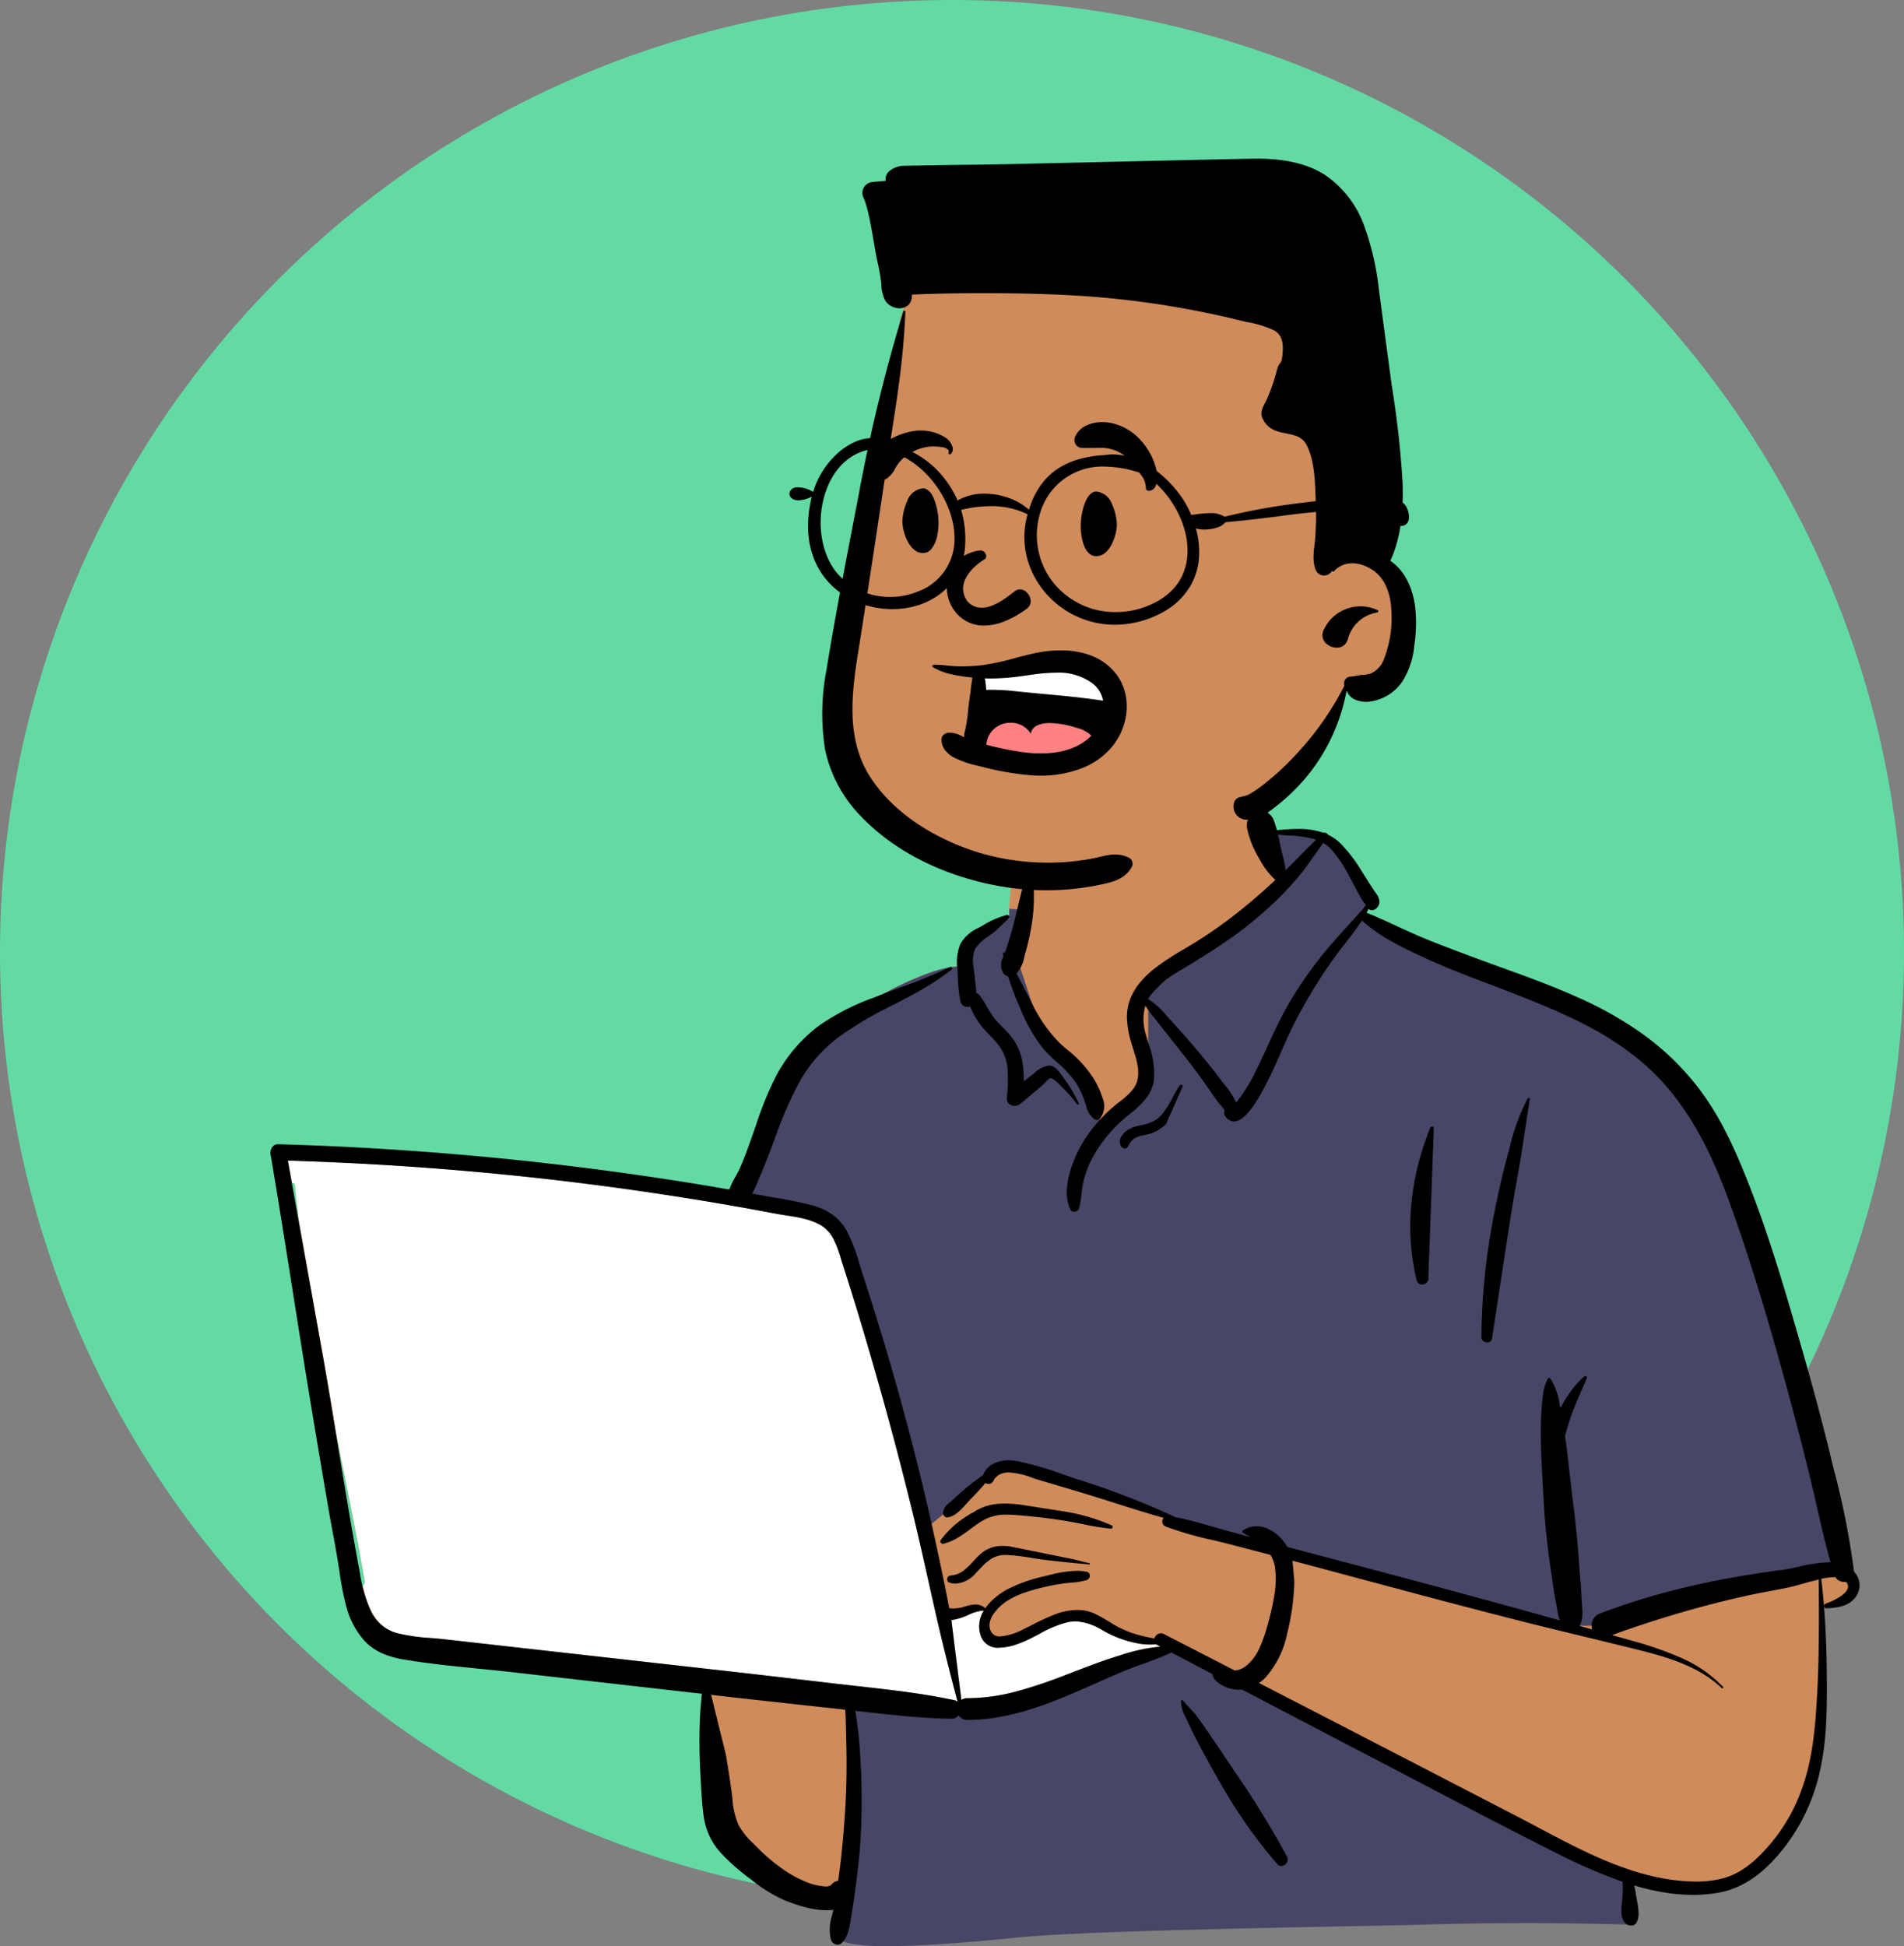 <svg id="timline-3" xmlns="http://www.w3.org/2000/svg" width="300" height="306.624" viewBox="0 0 300 306.624">
  <rect x="0" y="0" width="300" height="306.624" fill="#808080" stroke="none"/>
  <circle id="Ellipse_137" data-name="Ellipse 137" cx="150" cy="150" r="150" fill="#63DAA4"/>
  <path id="_Skin" data-name="✋ Skin" d="M4.894,58.368,15.6,59.419c17.1,1.306,34.187,4.034,51.153,5.671a1.1,1.1,0,0,1,1.751-.1c1.693-.148,3.59-1.442,5.124-.1.05-.007.1-.015.15-.02a107.574,107.574,0,0,0,6.45-16.428c1.169-3.441,2.742-6.772,5.649-9.083,4.961-3.444,16.328-10.427,22.153-10.133a4.324,4.324,0,0,1,1.381-2.812c-1.76-3,5.276-4.957,5.772-4.609-.318-10.022,4.4-18.725,14.791-20.721,9.313-1.94,22.558-2.266,27.567,7.466.551-.062,6.178-.091,6.723-.03.847-1.072,10.144,9.088,6.333,12.625,34.068,15.07,53.439,13.272,62.869,55.639,1.275,3.98,1.368,8.335,2.714,12.226,4.789,11.183,8.673,23.09,9.64,35.258,2.335.6,2.6,4.715-.1,5.31a6.325,6.325,0,0,0-2.65,1.129c.589,9.971-1.823,32.75-3.342,32.68-3.1,9.861-16.919,12.644-26.7,9.178,1.687,3.173,0,5.168,0,6.864-35.207,1.332-73.7.565-108.9,2.392-4.5-.064-9.238,1.106-13.679.433-2.708-.649-2.713-4.907.034-5.434l-12-2.607c.268-.1-4.948-3.571-8.89-10.054-3.669-7.252-1.172-16.007-2.835-23.9-12.986-1.062-26.187-1.516-39.031-3.715-1.751,5.24-9.332-1.027-11.742-3.547l.009-.012a2.927,2.927,0,0,1-2.133-2.706,3.553,3.553,0,0,1-.205-3.945C10.06,105.6,4.58,84.425,2.6,63.488a4.432,4.432,0,0,1-1.919-.935l.045-.045a2.38,2.38,0,0,1,.448-3.776C2.448,58.007,3.511,58.232,4.894,58.368Z" transform="translate(43.837 122.999)" fill="#d08b5b"/>
  <path id="_Top" data-name="👕 Top" d="M149.76,0c-4.728,0-11.667.463-20.625,1.375-3.942.4-12.053.78-24.108,1.125-10.21.292-21.257.506-29.323.663h-.024c-4.208.082-7.532.146-9.5.2l-.541.015c-5.584.161-11.212.243-16.727.243s-11.075-.082-16.522-.243v6.75l31.25,15.5,28,15.75,13.5,6.25,2.75-1.75,22.5-7.25,13.75-1.75,11.25,1.75V19.375l2.25-18c-.249-.456-1.037-.8-2.344-1.031A34.278,34.278,0,0,0,149.76,0ZM42.65,50.479H36.842L3.046,58.64,0,59.645a84.147,84.147,0,0,0,1.259,8.993c.555,2.862,1.277,5.84,2.145,8.853A146.232,146.232,0,0,0,9.616,94.607a39.414,39.414,0,0,1,1.419,6.288,43.019,43.019,0,0,0,1.295,5.938,88.792,88.792,0,0,0,6.984,20.8c.681,1.346,1.406,2.645,2.155,3.86.735,1.192,1.518,2.342,2.326,3.419a40.517,40.517,0,0,0,5.18,5.7,51.315,51.315,0,0,0,12.576,8.2c4.7,2.274,9.811,4.21,15.726,6.452h0c5.354,2.03,11.423,4.331,17.92,7.2a2.915,2.915,0,0,0-.91,2.11,6.791,6.791,0,0,0,.551,2.681,19.7,19.7,0,0,0,3.419,5.368A16.345,16.345,0,0,0,80.1,174.47a2.6,2.6,0,0,0,1.245.707.224.224,0,0,0,.186-.079l.053,0,.115.006.148.005c.39.011,1.1.018,1.995.018,1.818,0,4.077-.026,4.411-.064a14.565,14.565,0,0,0,.938,1.573l2.067-1.543-4.512-7.412,21.978-17.778v-14.2l6.958-6.581,3.977,6.581,5.6,7.453,3.983,12.081-1.356,7.959,2.727.257c.013-.542.011-1.1-.007-1.646a.431.431,0,0,0,.224.04,10.375,10.375,0,0,0,4.428-1.637,3.8,3.8,0,0,0,1.15-1.166,1.734,1.734,0,0,0-.03-1.847,4.315,4.315,0,0,0,1.381-2.812c.119.006.242.009.365.009a16.376,16.376,0,0,0,5.22-1.11,49.906,49.906,0,0,0,6.073-2.7c1.866-.962,3.843-2.082,5.874-3.328,2.051-1.258,3.645-2.33,4.622-3.008a14.345,14.345,0,0,0,3.476-4.118,26.975,26.975,0,0,0,2.173-4.965l.275-.839.284-.862.286-.861a94.917,94.917,0,0,1,5.6-13.865c.037,0,.076-.009.11-.014h.007l.034,0a2.391,2.391,0,0,0,1.646.606,7.341,7.341,0,0,0,1.913-.362,8.87,8.87,0,0,1,1.564-.341,1.352,1.352,0,0,0,.912.389.943.943,0,0,0,.809-.438l.03-.047-21.093-4.155L144.035,65.568,131.917,75.4l-6.5-.967-17.177-6.2L88.257,63.053Z" transform="translate(289.636 306.623) rotate(180)" fill="#474666"/>
  <path id="_Computer" data-name="💻 Computer" d="M31.964,0h0c1.419,5.37,2.515,9.788,3.448,13.9.351,1.549.7,3.124,1.043,4.647v0c.814,3.643,1.655,7.41,2.554,11.1,2.513,10.319,5.407,20.885,8.6,31.406.656,2.161,1.339,4.357,2.03,6.526l.485,1.517.373,1.209c.579,1.846,1.286,3.734,2.988,4.755a15.385,15.385,0,0,0,5.5,1.562c.5.078.971.152,1.433.237l1.523.286c2.268.423,4.571.836,6.846,1.227,10.89,1.873,21.987,3.4,32.981,4.524,5.692.585,11.5,1.077,17.261,1.463,5.708.382,11.53.671,17.3.859l1.154.036-.628-3.5c-.148-.048-.3-.09-.455-.124-.191-2.025-.424-4.133-.691-6.268l-3.9-21.71c-.693-3.96-1.339-7.872-1.943-11.54l-.839-4.136-.52-2.57c-1.058-5.251-2.174-10.9-3.168-16.633a2.729,2.729,0,0,0,.338-.67l-.074-.311-.051-.207-.052-.2a17.119,17.119,0,0,0-.69-2.129,9.858,9.858,0,0,0-1.014-1.921,6.609,6.609,0,0,0-1.452-1.537,5.945,5.945,0,0,0-2.005-.978,29.94,29.94,0,0,0-5.427-.786c-.619-.052-1.259-.1-1.877-.17l-.267-.029L70.617,5.093c-4.437-.5-9.149-1.042-15.279-1.759l-4.414-.518c-1.063-.123-2.145-.244-3.192-.36h-.013C42.711,1.9,37.532,1.32,32.521.254A1.362,1.362,0,0,1,31.964,0ZM94.476,55.472a.921.921,0,0,1-.919-1.115l.029-.151a4.752,4.752,0,0,0-.294-2.675,6.789,6.789,0,0,0-1.535-2.253,8.636,8.636,0,0,0-1.364-1.019A4.757,4.757,0,0,1,88.245,46.1a2.059,2.059,0,0,1,.649-2.268l-.145-.072-.142-.072-.138-.073-.135-.074-.131-.074c-1.1-.634-2.473-1.683-2.74-3.088a3.108,3.108,0,0,1,.788-2.552c1.424-1.782,4.089-2.685,7.921-2.685.643,0,1.316.024,2.059.073l.217.015c2.371.178,6.631.956,8.517,4.167a3.312,3.312,0,0,1-.392,4.055,4.989,4.989,0,0,1-2.887,1.468,3.561,3.561,0,0,1-.237,1.674,3.265,3.265,0,0,1-2.852,1.8c.088,2.078-1.47,4.17-2.722,5.851l-.316.425-.135.185-.132.182a1,1,0,0,1-.818.436ZM31.37.276h0a1.634,1.634,0,0,1-.956.283h-.076a30.115,30.115,0,0,0-7.558,1.048,70.669,70.669,0,0,0-7.279,2.4l-.729.278-2.034.782c-1.873.718-4.057,1.54-6.263,2.209l-.856.258-.435.129a23.4,23.4,0,0,1-4.956,1L0,8.678l.486.255a1.148,1.148,0,0,1,.189.124c.333-.025.644-.037.953-.037a10.321,10.321,0,0,1,1.852.162A17.39,17.39,0,0,1,8.7,11.024l.726.393.3.158.2.1.2.1a9.793,9.793,0,0,0,1.568.644,5.752,5.752,0,0,0,1.671.253,6.038,6.038,0,0,0,1.255-.135A17.627,17.627,0,0,0,19.1,10.678c.349-.183.708-.373,1.064-.553l.32-.16.215-.1.219-.1.222-.1A10.9,10.9,0,0,1,25.4,8.519,2.8,2.8,0,0,1,28.4,10.692a4.552,4.552,0,0,1-.57,3.674c.044,0,.088.006.132.006a7.328,7.328,0,0,0,2.344-.7,10.028,10.028,0,0,1,2.536-.8l.108-.009L31.37.277Zm62.7,36.615c-1.644,0-4.024.133-5.7,1.284a2.414,2.414,0,0,0-1.163,1.645,1.978,1.978,0,0,0,.61,1.575c.586.638,1.192,1.3,1.82,1.939a2.5,2.5,0,0,1,1.1-.258,3.965,3.965,0,0,1,1.609.413.108.108,0,0,1,.061.127.137.137,0,0,1-.126.113,4,4,0,0,0-1.432.564c-.314.181-1.05.642-1.109,1.03-.078.517.765.957,1.322,1.248h0l.171.09.075.041.065.038a9.539,9.539,0,0,1,1.516,1.138,8.064,8.064,0,0,1,2.414,3.944l.033.136,1.21-4.533-.021-.037a.814.814,0,0,1,.034-.816.947.947,0,0,1,.782-.469.742.742,0,0,1,.539.237l.067.072a.866.866,0,0,0,.637.286,1.334,1.334,0,0,0,.935-.471,1.527,1.527,0,0,0,.437-.959,2.759,2.759,0,0,0-.5-1.613,4.3,4.3,0,0,0-1.22-1.167l-.066-.043L98,42.337a.724.724,0,0,1-.329-.838.891.891,0,0,1,.851-.625.941.941,0,0,1,.142.011,3.511,3.511,0,0,1,2.45,2.041,5.541,5.541,0,0,1,.621-.127,3.522,3.522,0,0,0,1.194-.351,1.408,1.408,0,0,0,.808-1.059,1.865,1.865,0,0,0-.3-1.138,4.488,4.488,0,0,0-.847-1.018l-.04-.036-.08-.07a8.5,8.5,0,0,0-3.1-1.628,14.635,14.635,0,0,0-3.479-.56l-.133-.006C95.3,36.914,94.7,36.891,94.073,36.891Z" transform="translate(182.851 268.11) rotate(180)" fill="#fff"/>
  <path id="_Ink" data-name="🖍 Ink" d="M161.026,0a.937.937,0,0,0-.695.308,4.369,4.369,0,0,0-.973,1.722,13.214,13.214,0,0,0-.4,1.954h0v0c-.033.217-.068.441-.106.661-.263,1.542-.5,3.142-.73,4.894-.479,3.683-.743,6.716-.829,9.544-.1,3.257-.061,6.564.115,9.828.086,1.591.2,3.3.417,5.029.1.8.19,1.463.29,2.135.037.251.079.5.128.774l-2.7-.305c-3.958-.442-8.181-.879-12.464-.945h-.024a1.351,1.351,0,0,0-1.1.545,1.552,1.552,0,0,0-1.378-.737h-.008c-5.947.022-11.472,2.019-16.557,4.173-1.271.539-2.553,1.107-3.792,1.657l-.005,0c-1.366.606-2.779,1.233-4.181,1.821-1.03.432-2.107.82-3.149,1.194a45.816,45.816,0,0,0-4.457,1.782l-6.405-3.36a2.633,2.633,0,0,0-1.052-1.471,5.675,5.675,0,0,0-1.2-.642,4.979,4.979,0,0,0-1.917-.382,5.207,5.207,0,0,0-.536.028c-5.857-3.069-10.354-5.421-14.578-7.626l-4.863-2.535c-2.812-1.464-5.644-2.947-8.383-4.382-6.77-3.546-13.77-7.212-20.707-10.717l-.718-.361A87.47,87.47,0,0,0,37.344,9.917,19.04,19.04,0,0,1,37.4,7.05l.019-.218c.009-.091.018-.181.027-.277v-.01A8.619,8.619,0,0,0,37.5,4.8a2.191,2.191,0,0,0-.684-1.478A1.244,1.244,0,0,0,36,3.018a.965.965,0,0,0-.895.527,3.361,3.361,0,0,0-.272,1.7A14.71,14.71,0,0,0,35.1,7.122c.053.287.1.558.14.81a12.318,12.318,0,0,0,.276,1.4,38.179,38.179,0,0,0-4.607-1.08,28.541,28.541,0,0,0-4.655-.4,23.5,23.5,0,0,0-3.8.3c-3.726.612-7.057,2.784-10.183,6.642A30.108,30.108,0,0,0,8.7,20.366a30.494,30.494,0,0,0-2.277,6.216,42.787,42.787,0,0,0-1.1,7.456c-.169,2.531-.18,5.122-.166,7.545.017,2.974.085,5.6.207,8.037.145,2.876.364,5.5.672,8.01a8.679,8.679,0,0,1-1.927.273c-.1,0-.2,0-.3-.01a1.547,1.547,0,0,0-.634-.564,1.864,1.864,0,0,0-.818-.186,1.9,1.9,0,0,0-.223.013,1,1,0,0,1-.282-.957c.127-.5.639-1.018,1.523-1.548a11.366,11.366,0,0,1,1.953-.913.4.4,0,0,0,.256-.452A.326.326,0,0,0,5.249,53H5.229l-.278.013c-1.733.092-3.473.394-4.467,1.966a3.02,3.02,0,0,0-.462,1.992,3.239,3.239,0,0,0,.858,1.817A121.607,121.607,0,0,0,3.987,74.594L4,74.627c.143.587.29,1.195.435,1.792C5.71,81.726,7.2,87.309,8.973,93.488L9.7,96.02c1.234,4.273,2.575,8.841,4.023,13.3,1.588,4.892,3.142,9.156,4.752,13.036.994,2.4,1.944,4.448,2.9,6.274a44.424,44.424,0,0,0,3.648,5.865,41.283,41.283,0,0,0,4.2,4.821,43.083,43.083,0,0,0,4.888,4.123,58.168,58.168,0,0,0,10.436,5.885c3.606,1.618,7.347,3,11.181,4.385l.335.121c3.732,1.35,7.72,2.812,11.594,4.348,1.754.7,3.5,1.5,5.186,2.278,1.577.727,3.207,1.479,4.84,2.14-.111.2-.218.406-.318.6l-.062-.053h0l-.031-.022a.751.751,0,0,0-.431-.128,1.041,1.041,0,0,0-.689.272,1.378,1.378,0,0,0-.492,1.163,2.555,2.555,0,0,0,.5,1.184l.069.1c.492.69.951,1.421,1.395,2.127.13.208.278.443.422.67l.373.586a24.35,24.35,0,0,0,3.384,4.435,7.32,7.32,0,0,0,2.01,1.382.069.069,0,0,0,.011.068.728.728,0,0,0,.494.23.183.183,0,0,0,.123-.036,11.791,11.791,0,0,0,4.075.617c1.137,0,2.288-.1,3.279-.189l.472,1.5a2.52,2.52,0,0,0,.894,1.175,2.081,2.081,0,0,0,1.189.371,2.182,2.182,0,0,0,2.1-1.6,2.689,2.689,0,0,0,.062-1.116,15.037,15.037,0,0,0-1.983-4.919,12.093,12.093,0,0,0-2.478-3.262c1.85-1.726,3.781-3.4,5.739-4.968a70.815,70.815,0,0,1,6.743-4.77c.632-.395,1.282-.782,1.911-1.156a45.279,45.279,0,0,0,4.208-2.719,16.388,16.388,0,0,0,2.492-2.271,9.628,9.628,0,0,0,1.77-2.851,8,8,0,0,0,.5-3.442,15.719,15.719,0,0,0-.653-3.441l-.075-.257c-.079-.265-.162-.53-.25-.81-.648-2.06-1.383-4.4.03-6.264a11.521,11.521,0,0,1,2.164-2.015c.285-.223.58-.454.857-.688a23.575,23.575,0,0,0,2.545-2.494,20.614,20.614,0,0,0,3.97-6.591l.078-.222a14.517,14.517,0,0,0,.8-3.486,6.627,6.627,0,0,0-.519-3.456.647.647,0,0,0-.609-.371.808.808,0,0,0-.783.553,14.766,14.766,0,0,0-.372,2.225,17.648,17.648,0,0,1-.287,1.889,15.561,15.561,0,0,1-1.555,4.036,21.86,21.86,0,0,1-5.346,6.345l-.648.527a14.491,14.491,0,0,0-2.295,2.233,6.148,6.148,0,0,0-1.286,2.913,13.112,13.112,0,0,0,.84,5.713l0,.005c.138.456.28.928.406,1.391a7.908,7.908,0,0,1,.108,4.63,19.442,19.442,0,0,0-1.49-2.013c-.18-.222-.35-.432-.511-.639-.972-1.245-1.962-2.5-2.919-3.709l-.13-.164-.72-.911c-1.428-1.81-2.653-3.444-3.745-5-.577-.821-1.13-1.621-1.594-2.295-.217-.314-.485-.635-.745-.945v0c-.217-.259-.442-.527-.638-.794a1.028,1.028,0,0,0-.093-.934,1.738,1.738,0,0,0-1.382-.83c-.854,0-1.847.776-2.949,2.306a27.9,27.9,0,0,0-2.018,3.4l-.048.092-.018.034c-.863,1.657-1.628,3.393-2.369,5.071-.749,1.7-1.523,3.454-2.4,5.128a80.2,80.2,0,0,1-6.147,9.963c-.525.722-1.081,1.438-1.62,2.131-.883,1.136-1.8,2.31-2.584,3.533a26.419,26.419,0,0,0-5.026-3.48c-1.865-1.03-3.875-1.947-5.49-2.684h0c-3.08-1.4-6.3-2.629-9.422-3.812l-.006,0c-.891-.338-1.812-.688-2.716-1.037l-1.2-.466c-3.951-1.542-7.239-2.9-10.439-4.5a48.867,48.867,0,0,1-9.553-6.089,35.9,35.9,0,0,1-4.633-4.668,43.586,43.586,0,0,1-3.75-5.326,57.472,57.472,0,0,1-3.033-5.8c-.853-1.867-1.664-3.859-2.48-6.09-1.623-4.435-3.193-9.137-4.8-14.373-1.326-4.317-2.663-8.944-4.207-14.561-1.38-5.018-2.688-10.061-3.887-14.99-.367-1.508-.718-3.046-1.058-4.534v0c-.655-2.869-1.333-5.835-2.152-8.714.111,0,.223.006.331.006a22.784,22.784,0,0,0,4.731-.7c.895-.2,1.74-.38,2.5-.479,5.291-.693,10.067-1.541,14.6-2.594,2.456-.57,4.865-1.209,7.16-1.9,2.409-.724,4.774-1.529,7.031-2.392a1.96,1.96,0,0,0,1.137-1.072,2.215,2.215,0,0,0,.091-1.439l.79.224.03.008,1.162.329c-.589.9-.47,2.382-.374,3.569.022.27.042.524.053.752l0,.085c.038,1.077.13,2.172.218,3.23v.005c.046.55.093,1.119.133,1.678.233,3.3.522,6.35.885,9.311l.1.775c.183,1.437.349,2.9.509,4.313v0c.216,1.909.439,3.882.709,5.815l.056.385c-.2.749-.431,1.538-.763,2.559-.513,1.578-1.185,3.117-1.834,4.6-.279.64-.568,1.3-.842,1.96a.2.2,0,0,0,.013.2.294.294,0,0,0,.242.117.26.26,0,0,0,.175-.063,15.43,15.43,0,0,0,2.077-2.315,21.821,21.821,0,0,0,1.66-2.654c.007.038.015.076.021.113s.018.1.028.147l.112.551a9.465,9.465,0,0,0,1.435,3.845.234.234,0,0,0,.183.1.183.183,0,0,0,.161-.1,6.293,6.293,0,0,0,.724-2.062,20.594,20.594,0,0,0,.252-2.2c.007-.093.014-.185.022-.276.12-1.5.16-3.093.13-5.179-.038-2.693-.2-5.434-.356-8.085-.037-.622-.078-1.327-.117-2.016-.17-3.02-.5-6.236-1.019-9.832l-.089-.613c-.062-.42-.122-.849-.18-1.263v0c-.157-1.123-.319-2.284-.54-3.411l-.086-.421c-.05-.238-.094-.506-.141-.789a11.422,11.422,0,0,0-.442-1.956c7.916,2.208,16.292,4.491,24.895,6.787,4.267,1.139,8.606,2.284,12.8,3.391l5.232,1.381a6.767,6.767,0,0,0,1.205,1.583,6.5,6.5,0,0,0,1.727,1.222,4.466,4.466,0,0,0,1.916.455,3.987,3.987,0,0,0,2.107-.613.269.269,0,0,0,.125-.236.239.239,0,0,0-.125-.209c-.446-.244-.8-.447-1.129-.64l3.61.978c.8.216,1.609.451,2.4.679h0c1.891.548,3.845,1.115,5.792,1.474a124.736,124.736,0,0,0,15.6,6.018l.314.105.632.214,1.081.371a51.373,51.373,0,0,0,7.335,2.13,7.3,7.3,0,0,0,1.309.121,5.259,5.259,0,0,0,2.408-.529,3.358,3.358,0,0,0,1.629-1.8,33.4,33.4,0,0,0,3.01-2.319c.49-.411.972-.846,1.439-1.267l.006-.005c.193-.174.392-.354.589-.529l.125-.109.122-.106.005,0a2.34,2.34,0,0,0,1-1.454.855.855,0,0,0-.175-.673.543.543,0,0,0-.426-.205.609.609,0,0,0-.065,0c-1.189.127-2.19,1.243-3.073,2.227h0c-.221.246-.43.479-.632.686-.88.9-1.6,1.667-2.277,2.494a1.061,1.061,0,0,0-.505-.132.805.805,0,0,0-.742.446,2.414,2.414,0,0,1-1.054,1.063,3.151,3.151,0,0,1-1.422.3,12.505,12.505,0,0,1-3.713-.852h0c-.36-.122-.7-.238-1-.327l-2.972-.88c-1.232-.365-2.852-.847-4.455-1.334-1.5-.454-3.008-.934-4.472-1.4-2.539-.806-5.165-1.64-7.773-2.361a.856.856,0,0,0,.2-.77.9.9,0,0,0-.586-.628,54.953,54.953,0,0,0-7.317-2.1h0c-.915-.218-1.861-.443-2.776-.68-2.093-.543-4.224-1.1-6.332-1.653a5.153,5.153,0,0,1-.731-2.021,15.118,15.118,0,0,1,.131-4.463,40.165,40.165,0,0,1,1-4.393l.114-.41a21.487,21.487,0,0,1,1.239-3.457,7.385,7.385,0,0,1,2.2-2.848,3.353,3.353,0,0,1,1.653-.63c3.788,1.95,7.494,3.857,11.182,5.751a1.041,1.041,0,0,0,.478.121,1.089,1.089,0,0,0,1.006-.818,24.375,24.375,0,0,1,3.821.961,17.03,17.03,0,0,1,3.3,1.672c.691.417,1.406.848,2.16,1.209a6.555,6.555,0,0,0,2.888.648,10.314,10.314,0,0,0,3.611-.746,35.17,35.17,0,0,0,3.448-1.585l.674-.338.751-.369a9.5,9.5,0,0,1,3.605-1.13,1.522,1.522,0,0,1,1.6,1A2.3,2.3,0,0,1,137,50.98a4.1,4.1,0,0,1-.688,1.339,8.159,8.159,0,0,1-2.2,1.977,13.382,13.382,0,0,1-2.64,1.207c-.973.335-1.962.586-2.8.788-1.089.262-2.176.47-3.23.619-.392.055-.8.091-1.186.125a10.759,10.759,0,0,0-2.5.421.733.733,0,0,0-.475.726.582.582,0,0,0,.475.562,7.18,7.18,0,0,0,1.585.164,18.931,18.931,0,0,0,4.321-.664l1-.245a23.981,23.981,0,0,0,5.6-2,11.5,11.5,0,0,0,1.892-1.275,8.684,8.684,0,0,0,1.6-1.715,2.19,2.19,0,0,0,1.562.589,4.424,4.424,0,0,0,1.132-.169l.535-.149a6.574,6.574,0,0,1,1.761-.313,3.57,3.57,0,0,1,.7.069c.11.6.23,1.245.356,1.878,1.253,6.292,2.617,12.477,4.053,18.381,1.267,5.206,2.658,10.485,4.136,15.69,1.462,5.149,3.05,10.372,4.72,15.523l.335,1.029c.172.525.339,1.072.5,1.6l0,.005a26.691,26.691,0,0,0,2.127,5.477,7.6,7.6,0,0,0,2.247,2.457,9.93,9.93,0,0,0,3.042,1.391,59.4,59.4,0,0,0,5.817,1.208h.008c.645.112,1.311.227,1.961.347.345.064.7.128,1.02.184l.712.128a19.043,19.043,0,0,0-.921,2.023c-.09.221-.175.429-.259.626l-.058.133c-.769,1.752-1.446,3.533-1.95,4.888l-.457,1.237a61.837,61.837,0,0,1-3.8,8.691,22.391,22.391,0,0,1-2.851,4.011,23.707,23.707,0,0,1-3.653,3.3,61.044,61.044,0,0,1-8.211,4.8c-1.582.817-3.217,1.662-4.78,2.573a35.717,35.717,0,0,0-4.5,3.054.188.188,0,0,0-.068.216.276.276,0,0,0,.25.176.224.224,0,0,0,.1-.024,76.467,76.467,0,0,1,7.839-3.232h0c1.124-.415,2.287-.845,3.416-1.289l.74-.292a37.147,37.147,0,0,0,8.546-4.36A23.726,23.726,0,0,0,167.7,141.3a24.474,24.474,0,0,0,2.968-4.327,54.411,54.411,0,0,0,3.271-8.011v0c.21-.6.428-1.229.645-1.838l.315-.88c.453-1.257.952-2.6,1.529-3.917.18-.41.419-.837.671-1.29a12.014,12.014,0,0,0,.987-2.057l.207.036h.009c.948.165,1.929.335,2.894.5,5.588.933,11.272,1.782,16.894,2.523s11.327,1.394,16.969,1.942,11.368,1,17.026,1.359,11.4.615,17.064.776h.038a1.116,1.116,0,0,0,.879-.4,1.491,1.491,0,0,0,.3-1.2c-1.231-7.282-2.4-14.686-3.536-21.847l0-.015c-.879-5.558-1.789-11.306-2.719-16.952-.95-5.763-1.908-11.455-2.849-16.919-.21-1.221-.438-2.458-.658-3.654-.3-1.607-.6-3.267-.868-4.906-.08-.493-.157-1-.232-1.482l0-.018a43.477,43.477,0,0,0-1.06-5.393,13.022,13.022,0,0,0-2.927-5.517,8.546,8.546,0,0,0-2.75-1.906,13.587,13.587,0,0,0-3.228-.944c-3.89-.669-7.91-1.07-11.8-1.458-1.715-.171-3.488-.348-5.223-.545l-30.112-3.426c.213-1.941.336-3.9.376-5.974.036-1.9,0-3.864-.105-6.009l-.115-2.209c-.09-1.7-.2-3.508-.462-5.314a10.672,10.672,0,0,0-2.815-5.721,33.781,33.781,0,0,0-4.635-4.041,23.569,23.569,0,0,0-5.372-3.318l-.256-.1a25.412,25.412,0,0,0-2.847-.925,13.891,13.891,0,0,0-3.385-.494,6.9,6.9,0,0,0-1.094.081c.06-.3.131-.607.2-.905a6.936,6.936,0,0,0,.176-3.832,1.163,1.163,0,0,0-.416-.556A1.093,1.093,0,0,0,161.026,0Zm19.925,39.365-3.155-.359c-3.7-.421-7.342-.82-10.416-1.155l-7.543-.82c-.01-.213-.027-.418-.043-.618v0c-.017-.2-.033-.391-.037-.555-.051-1.739-.089-3.505-.121-5.024-.069-3.338.007-6.726.228-10.068.249-3.768.546-6.856.935-9.718l.09-.644.052-.339a1.483,1.483,0,0,0,1-.554,1.284,1.284,0,0,1,1.018-.333,9.575,9.575,0,0,1,2.832.633,18.544,18.544,0,0,1,4.17,2.315,26.2,26.2,0,0,1,3.482,2.965l.891.882a11.381,11.381,0,0,1,2.318,2.928A12.672,12.672,0,0,1,177.595,23c.034.29.069.59.107.878.233,1.762.524,3.678.918,6.03l2.333,9.452ZM6.429,57.535l-.014-3.277C6.4,49.8,6.4,45.053,6.643,40.339l.045-.86c.27-5.046.688-10.385,2.54-15.305A27.781,27.781,0,0,1,16.2,13.607a15.546,15.546,0,0,1,2.48-1.914,10.839,10.839,0,0,1,2.867-1.24,16.089,16.089,0,0,1,4.209-.506c.561,0,1.134.021,1.752.064,8.28.578,15.776,4.554,23.025,8.4h0c1.1.582,2.231,1.183,3.34,1.758,12.99,6.725,26.836,13.891,40.753,21.062a6.671,6.671,0,0,0-1.028.866,14.882,14.882,0,0,0-3.416,6.955A36.709,36.709,0,0,0,89.058,57.3l.3,3.2-.327-.086c-3.385-.9-6.818-1.82-10.138-2.71-8.362-2.241-17.009-4.559-25.544-6.72-3.4-.861-6.868-1.7-10.22-2.511-2.465-.6-5.014-1.213-7.518-1.834l-.956-.239c-4.581-1.158-9.354-2.573-12.947-5.976a.138.138,0,0,0-.095-.04.151.151,0,0,0-.133.091.133.133,0,0,0,.029.149,20.808,20.808,0,0,0,6.758,4.638,56.884,56.884,0,0,0,7.813,2.693c.535.153,1.078.306,1.6.455l.022.006L39,48.778a170.923,170.923,0,0,1-21.825,6.343c-.948.2-1.917.38-2.854.552h0c-.953.175-1.938.356-2.9.562-.858.184-1.716.424-2.547.656-.459.128-.933.261-1.4.383Zm241.218,66c-5.967-.18-11.982-.469-17.88-.857-5.956-.392-11.958-.9-17.837-1.5-10.991-1.129-22.087-2.651-32.981-4.525-2.274-.391-4.577-.8-6.846-1.227l-1.367-.257c-.51-.1-1.034-.179-1.589-.266-.949-.149-1.93-.3-2.873-.538a9.59,9.59,0,0,1-2.632-1.024,5.532,5.532,0,0,1-2.058-2.34,18.691,18.691,0,0,1-1.113-3.008c-.084-.274-.171-.557-.259-.832-.832-2.587-1.655-5.22-2.446-7.827-3.192-10.517-6.085-21.084-8.6-31.407-.9-3.685-1.738-7.447-2.55-11.085v0c-.341-1.528-.694-3.108-1.047-4.661-.934-4.116-2.03-8.534-3.448-13.9a1.362,1.362,0,0,0,.558.253c5.011,1.066,10.191,1.643,15.2,2.2,1.048.117,2.132.238,3.2.362l.6.069c6.043.711,12.539,1.47,19.1,2.207l42.164,4.742c.7.079,1.436.14,2.143.2a29.956,29.956,0,0,1,5.427.786,6.466,6.466,0,0,1,4.169,3.751,22.8,22.8,0,0,1,1.6,5.647l.021.111c1.245,6.621,2.356,13.387,3.431,19.93v0c.721,4.391,1.467,8.931,2.247,13.394Zm-107.083-84.7h.006a1.63,1.63,0,0,0,.956-.283l1.575,12.59a9.387,9.387,0,0,0-2.643.8,7.329,7.329,0,0,1-2.344.7c-.046,0-.09,0-.132-.006a4.552,4.552,0,0,0,.571-3.674,2.805,2.805,0,0,0-2.994-2.173,8.658,8.658,0,0,0-2.7.52,19.027,19.027,0,0,0-2.357,1c-.418.208-.838.429-1.245.643a17.625,17.625,0,0,1-4.494,1.858,6.122,6.122,0,0,1-1.255.135,9.165,9.165,0,0,1-4.434-1.529l-.22-.119a17.4,17.4,0,0,0-5.216-1.843,10.33,10.33,0,0,0-1.852-.162c-.309,0-.62.012-.953.037a1.135,1.135,0,0,0-.189-.124l-.486-.255a27.283,27.283,0,0,0,6.474-1.4c2.2-.669,4.388-1.491,6.263-2.209l2.034-.782a76.318,76.318,0,0,1,7.63-2.582,30.582,30.582,0,0,1,7.937-1.147ZM84.518,173.586a5.625,5.625,0,0,1-1.277-1.008,20.84,20.84,0,0,1-2.9-4.382l-.05-.091c-.209-.381-.414-.764-.613-1.135l0-.005c-.243-.454-.495-.923-.748-1.381-.219-.4-.445-.787-.618-1.083a4.343,4.343,0,0,0-.294-.394h0c-.085-.106-.172-.216-.232-.3.147-.206.307-.421.489-.656.013-.017.2-.223.511-.565l.013-.014c1.272-1.4,4.249-4.676,5.467-6.165,1.191-1.457,2.31-2.948,3.325-4.433,1.055-1.542,2.034-3.128,2.91-4.714,1.04-1.882,1.948-3.863,2.826-5.779.6-1.319,1.229-2.681,1.892-4a24.7,24.7,0,0,1,2.882-4.635c.027-.032.054-.064.081-.1l0,0,0,0,.052-.06A11.206,11.206,0,0,0,100,135.42c.134.169.261.328.366.467l.052.069c1.131,1.525,2.389,3.106,3.957,4.974,1.209,1.44,2.5,2.906,3.826,4.356l.491.533c.166.179.335.369.515.571a11.589,11.589,0,0,0,2.884,2.586,6.439,6.439,0,0,1-.5.755,17.01,17.01,0,0,1-4.755,3.884l-1.129.687c-1.762,1.074-4.068,2.5-6.282,4.048a57.073,57.073,0,0,0-5.861,4.631,49.567,49.567,0,0,0-5.527,5.732l-.581.736Zm7.1,1.284c-.467-.039-.952-.068-1.422-.1a16.882,16.882,0,0,1-4.567-.682c.973-.92,1.932-1.9,2.859-2.844.631-.644,1.284-1.31,1.934-1.95a23.683,23.683,0,0,0,.518,2.489c.054.218.109.443.162.666ZM91.109,12.388a1.03,1.03,0,0,0-.844.517.973.973,0,0,0-.043.975,140.291,140.291,0,0,0,7.943,12.968l.369.55c1.273,1.894,2.589,3.853,3.9,5.773.706,1.036,1.286,1.865,1.823,2.61l.375.514,2.029,2.221a.183.183,0,0,0,.088.023.179.179,0,0,0,.177-.174,5.753,5.753,0,0,0-.771-2.593c-.06-.126-.128-.27-.189-.4l-.045-.1c-.468-1.041-1.018-2.162-1.681-3.426-1.207-2.3-2.446-4.543-3.682-6.664A78.726,78.726,0,0,0,91.75,12.7.846.846,0,0,0,91.109,12.388Zm51.312,44.5a4.575,4.575,0,0,0-3.229,1.718l-.764.8a8.132,8.132,0,0,1-1.669,1.418,4.131,4.131,0,0,1-2.19.578c-.067,0-.136,0-.2,0a32.368,32.368,0,0,1-3.878-.46h0c-.733-.117-1.49-.238-2.232-.326-2.207-.261-4.528-.5-6.9-.7h-.009a.084.084,0,0,0-.082.08.092.092,0,0,0,.065.1l2.58.642,10.031,2.023a8.567,8.567,0,0,0,1.033.066,5.119,5.119,0,0,0,3.37-1.133A13.241,13.241,0,0,0,139.65,60.4a11.146,11.146,0,0,1,1.55-1.476,3.7,3.7,0,0,1,1.99-.75.6.6,0,0,0,.569-.54.554.554,0,0,0-.413-.611A3.261,3.261,0,0,0,142.421,56.889Zm1.994,6.277a.392.392,0,0,0-.091.011,8.144,8.144,0,0,0-2.264.958,24.6,24.6,0,0,0-2.029,1.4c-.5.372-1.021.756-1.552,1.1a7.2,7.2,0,0,1-4.165,1.116c-.806,0-1.624-.073-2.489-.15l-.152-.014c-2.482-.221-4.864-.522-7.079-.9-.764-.129-1.542-.285-2.294-.437a38.5,38.5,0,0,0-4.345-.705v0a.29.29,0,0,0-.269.231.241.241,0,0,0,.129.281,29.616,29.616,0,0,0,7.17,2.143l.16.034,7.235,1.124.267.027c.838.081,1.478.118,2.075.118a10,10,0,0,0,2.3-.241,7.594,7.594,0,0,0,2.222-.9l.4-.243a15.328,15.328,0,0,0,5.132-4.364.357.357,0,0,0,.012-.373A.431.431,0,0,0,144.415,63.166Zm59.913,10.246a16.283,16.283,0,0,0-4.388.521,8.315,8.315,0,0,0-1.963.82,5.727,5.727,0,0,0-1.57,1.344,3.073,3.073,0,0,0-.77,2.642c.377,1.668,2.3,2.823,3.412,3.363a2.369,2.369,0,0,0-.675,1.024,1.926,1.926,0,0,0,.027,1.245,4.756,4.756,0,0,0,2.148,2.16,8.628,8.628,0,0,1,1.364,1.019,5.58,5.58,0,0,1,1.829,4.928l-.02.1a.964.964,0,0,0,.174.822.953.953,0,0,0,.736.342,1.006,1.006,0,0,0,.818-.436l.132-.182c.143-.2.291-.395.447-.6l0-.006a23.417,23.417,0,0,0,1.874-2.791,5.962,5.962,0,0,0,.847-3.06,3.424,3.424,0,0,0,1.7-.512,2.879,2.879,0,0,0,1.157-1.289,3.562,3.562,0,0,0,.237-1.674,4.989,4.989,0,0,0,2.887-1.467,3.2,3.2,0,0,0,.893-1.956,3.551,3.551,0,0,0-.5-2.1c-1.886-3.212-6.145-3.989-8.517-4.167l-.111-.008C205.709,73.438,205,73.412,204.329,73.412Zm-4.534,8.194c-.625-.638-1.232-1.3-1.82-1.939a1.978,1.978,0,0,1-.61-1.575,2.414,2.414,0,0,1,1.163-1.645,6.982,6.982,0,0,1,2.687-1.04,16.1,16.1,0,0,1,3.015-.244h0c.623,0,1.228.022,1.687.042a14.873,14.873,0,0,1,3.548.546,8.543,8.543,0,0,1,3.161,1.647l.08.07a4.547,4.547,0,0,1,.871,1.028,1.89,1.89,0,0,1,.319,1.158,1.405,1.405,0,0,1-.808,1.065,3.523,3.523,0,0,1-1.194.351,5.536,5.536,0,0,0-.622.127,3.511,3.511,0,0,0-2.45-2.041.942.942,0,0,0-.142-.011.891.891,0,0,0-.851.625.724.724,0,0,0,.329.838l.174.108a3.444,3.444,0,0,1,1.781,2.823,1.526,1.526,0,0,1-.437.959,1.334,1.334,0,0,1-.935.471.866.866,0,0,1-.637-.286l-.036-.039a.751.751,0,0,0-.57-.27.946.946,0,0,0-.782.469.814.814,0,0,0-.034.816l.021.037-1.21,4.534a7.508,7.508,0,0,0-.9-2.2,8.629,8.629,0,0,0-1.547-1.881,9.542,9.542,0,0,0-1.516-1.138l-.065-.038c-.071-.04-.161-.087-.248-.132-.557-.291-1.4-.73-1.321-1.247.058-.388.795-.85,1.109-1.03A4,4,0,0,1,202.438,82a.137.137,0,0,0,.126-.113.108.108,0,0,0-.061-.127,3.968,3.968,0,0,0-1.61-.413A2.5,2.5,0,0,0,199.795,81.606ZM58.662,94.889a.7.7,0,0,0-.74.605c-.452,2.908-.9,5.861-1.336,8.716v0c-.514,3.376-1.046,6.867-1.583,10.3-.382,2.441-.82,4.916-1.243,7.309v0c-.128.726-.261,1.477-.392,2.225l-1.4,9.176a.172.172,0,0,0,.05.126.2.2,0,0,0,.143.059.175.175,0,0,0,.157-.09,34.456,34.456,0,0,0,2.882-7.995c.085-.312.172-.635.259-.95.758-2.761,1.444-5.746,2.159-9.393.628-3.207,1.111-6.432,1.435-9.586.329-3.2.507-6.46.53-9.678a.758.758,0,0,0-.224-.551A.993.993,0,0,0,58.662,94.889Zm10.291,9.122a1.083,1.083,0,0,0-.814.382.959.959,0,0,0-.2.819l-.848,23.332a.262.262,0,0,0,.031.243.3.3,0,0,0,.239.111.309.309,0,0,0,.295-.2,43.6,43.6,0,0,0,1.9-5.809,41.359,41.359,0,0,0,1.052-6.036,35.906,35.906,0,0,0-.82-12.155A.841.841,0,0,0,68.953,104.011Zm46.814,21.435a.466.466,0,0,0-.38.179,5.279,5.279,0,0,0-.333.5,2.676,2.676,0,0,1-.708.862,4.247,4.247,0,0,1-1.649.573c-.256.051-.519.1-.765.176a5.913,5.913,0,0,0-2.667,1.589l-2.618,5.909a.227.227,0,0,0,.058.173.255.255,0,0,0,.186.074.289.289,0,0,0,.237-.117,17.864,17.864,0,0,0,1.155-1.968,15,15,0,0,1,1.37-2.252,5.109,5.109,0,0,1,2.081-1.627,8.77,8.77,0,0,1,1.509-.425,5.385,5.385,0,0,0,2.32-.9,2.8,2.8,0,0,0,.875-1.106,1.419,1.419,0,0,0-.112-1.337A.685.685,0,0,0,115.767,125.446Zm4.413,4.5a.667.667,0,0,0-.48.194,3.193,3.193,0,0,0-.435,3.213,14.171,14.171,0,0,0,1.458,3.174,18.471,18.471,0,0,0,4.213,4.56c.3.261.616.531.928.808a22.807,22.807,0,0,1,4.648,6.665c.349.659.7,1.337,1.036,1.992l.007.013,0,.007c.414.8.842,1.633,1.276,2.442a5.518,5.518,0,0,0-1.247,2.72c-.043.166-.083.323-.125.472l-.026.09a36.212,36.212,0,0,0-1.064,4.941,27.088,27.088,0,0,0-.258,4.791l.017.41.788,2.942a.312.312,0,0,0,.142.036.309.309,0,0,0,.247-.138.319.319,0,0,0-.047-.49,11.835,11.835,0,0,0,.526-1.77c.146-.647.305-1.307.486-2.019.171-.673.334-1.361.491-2.026l0-.009v-.006c.158-.667.322-1.358.493-2.034.346-1.361.777-2.794,1.282-4.257.029-.084.062-.174.1-.277l.055-.142.014.021a.146.146,0,0,0,.124.075.156.156,0,0,0,.116-.056.168.168,0,0,0,.039-.137c-.014-.091-.03-.183-.047-.272v-.009c-.01-.055-.02-.111-.03-.167l.051-.134a2.482,2.482,0,0,0-.047-2.5,1.179,1.179,0,0,0-.753-.5,43.13,43.13,0,0,0-1.716-4.6l-.188-.433a25.8,25.8,0,0,0-3.449-6.138,22.6,22.6,0,0,0-2.345-2.36,17.082,17.082,0,0,1-2.975-3.225,13.48,13.48,0,0,1-1.5-3.259l-.141-.439a3.506,3.506,0,0,0-1.341-2.092A.621.621,0,0,0,120.18,129.944Zm12.952,2.234a1.4,1.4,0,0,0-.9.308l-1.716,1.426c-.288.24-.576.481-.856.716-.261.219-.5.423-.725.621l-.358.316c-.041.037-.116.114-.212.213a3.632,3.632,0,0,1-.852.744.29.29,0,0,1-.045,0c-.456,0-1.37-.953-1.862-1.465l0,0-.169-.175-.051-.051a20.971,20.971,0,0,1-2.083-2.394.163.163,0,0,0-.131-.07.153.153,0,0,0-.128.07.156.156,0,0,0,0,.154,21.389,21.389,0,0,0,2.028,3.5l.16.218c.089.12.183.256.283.4l0,.006c.492.708,1.1,1.589,1.872,1.763a1.52,1.52,0,0,0,.334.037,4.256,4.256,0,0,0,2.35-1.225c.143-.116.277-.225.405-.324l.052-.04c.427-.321.848-.647,1.167-.9a15.192,15.192,0,0,0,.237,3.181,8.963,8.963,0,0,0,1.1,2.959,13.126,13.126,0,0,0,1.989,2.376c.317.323.646.658.953,1a13.4,13.4,0,0,1,1.519,2.239,16.438,16.438,0,0,0,1.177,1.827.761.761,0,0,0,.5.285c.03.81.13,1.635.228,2.432v.012c.027.223.055.453.081.678l.034.308c.017.161.037.324.059.5a5.265,5.265,0,0,1-.2,3.038,6.411,6.411,0,0,1-2.024,1.949h0c-.2.141-.382.275-.559.41l-.718.557L134,161.756a.262.262,0,0,0-.025.284.393.393,0,0,0,.334.2.305.305,0,0,0,.062-.006,13.9,13.9,0,0,0,3.771-1.645c.19-.106.406-.226.612-.339l.146-.079a6.181,6.181,0,0,0,2.765-2.455,7.759,7.759,0,0,0,.487-4.027l-.008-.126c-.022-.347-.041-.7-.059-1.047v-.007a24.422,24.422,0,0,0-.4-3.842,1.133,1.133,0,0,0-.423-.7,1.156,1.156,0,0,0-.7-.219,1.445,1.445,0,0,0-.423.064,12.809,12.809,0,0,0-3.111-4.533c-.436-.474-.886-.964-1.288-1.453a6.978,6.978,0,0,1-1.483-3.8,23.027,23.027,0,0,1,.058-4.173q.019-.251.037-.5a1.037,1.037,0,0,0-.263-.8A1.29,1.29,0,0,0,133.133,132.178Z" transform="translate(293 306.395) rotate(180)"/>
  <path id="_Skin-2" data-name="✋ Skin" d="M43.883,0C29.688,0,11.365,8.9,9.8,18.024,7.961,28.772-1.9,70.011.327,83.236s14.225,22.745,33.425,22.745,33.53-10.47,36.82-14.065,9.388-16.43,9.388-16.43,10.28-1.367,10.329-9.747A12.492,12.492,0,0,0,83.605,54.31s2.4-33.07-3.645-41.679S58.078,0,43.883,0Z" transform="translate(131.982 32.564)" fill="#d08b5b"/>
  <path id="Path" d="M13.112.159c.01-.192-.27-.215-.322-.045A257.578,257.578,0,0,0,5.853,28.49l-.587,3.051C3.7,39.679,2.113,47.829.775,56.007L.7,56.5A36.166,36.166,0,0,0,.48,69.244,21.412,21.412,0,0,0,6.195,79.739c5.382,5.6,12.863,9.09,20.387,10.652a42.483,42.483,0,0,0,11.607.82,41.749,41.749,0,0,0,5.755-.81l.209-.045c1.908-.412,3.6-.9,4.614-2.7a1.08,1.08,0,0,0-.383-1.46,5.033,5.033,0,0,0-2.855-.493c-1.052.12-2.08.438-3.12.635a38.066,38.066,0,0,1-17.782-.983C18.1,83.322,11.472,79.424,7.66,73.594c-4.485-6.858-2.7-15.182-1.511-22.756l.036-.229Q7.99,39,9.732,27.38l.493-3.32C11.52,15.287,12.742,9.025,13.112.159Z" transform="translate(129.54 48.958)"/>
  <path id="Path-2" data-name="Path" d="M73,2.645C69.747.5,65.7-.028,61.875,0L61.4.007C56.5.082,31.844.669,23.59.849L21.626.89c-2.6.049-7.841.1-10.542.15l-.156,0c-1.325.025-2.65.035-3.975.077l-.194.007a3.76,3.76,0,0,0-2.6.891,1.717,1.717,0,0,0-.513,1.41l.006.067-1.967.172A1.743,1.743,0,0,0,.177,6.2L.2,6.255c.942,2.01,1.662,7.86,2.167,10.022a28.857,28.857,0,0,1,.6,3.455,5.842,5.842,0,0,0,.62,2.637c1.088,1.717,4.147,1.7,4.2-.73a1.664,1.664,0,0,0-.007-.225c7.7-.337,18.212-.3,25.9.155a144.766,144.766,0,0,1,21.37,2.9q2.674.566,5.325,1.237a16.829,16.829,0,0,1,4.52,1.365c1.45.88,1.422,2.457,1.265,3.96-.169,1.592-.451.772-.85,2.223l-.025.092a28.507,28.507,0,0,1-1.6,4.612c-.385.845-1.005,1.657-.77,2.63a3.5,3.5,0,0,0,.962,1.515c1.81,1.737,4.87.63,6.1,3.01,1.287,2.489,1.319,5.86,1.428,8.614l.007.161a52.79,52.79,0,0,1-.068,5.692c-.112,1.725-.572,3.432.018,5.09a1.429,1.429,0,0,0,2.57.338c.084-.113.162-.228.234-.344l.071-.116,0,0c-.07.11-.135.223-.2.338s.1.268.2.158c1.73-1.882,4.257-1.507,6.215-.19,1.982,1.34,2.765,3.885,2.867,6.168a17.885,17.885,0,0,1-1.165,7.84,3.925,3.925,0,0,1-2.132,2.277,5.3,5.3,0,0,1-1.43.187,12.93,12.93,0,0,1-1.642.265,1.09,1.09,0,0,0-1.054,1.324l.014.041c.01.03.02.06.03.088a.26.26,0,0,0-.067.09,46.58,46.58,0,0,1-7.385,10.542A42.125,42.125,0,0,1,63.8,98.115,21.706,21.706,0,0,1,61.184,100a3.867,3.867,0,0,1-.928.4c-.16.045-.342.067-.5.12l-.161.055-.032.01a1.179,1.179,0,0,0-1,.835,2.075,2.075,0,0,0,1.56,2.687,4.37,4.37,0,0,0,3.66-1.037l.07-.05a32.429,32.429,0,0,0,5.88-5.345,29.741,29.741,0,0,0,6.54-13.847,2.706,2.706,0,0,0,1.148,1.307,4.427,4.427,0,0,0,2.927.332,7.325,7.325,0,0,0,4.752-3.15,12.831,12.831,0,0,0,1.855-5.707,23.051,23.051,0,0,0,.128-5.982c-.373-2.865-1.575-5.7-3.912-7.267,1.75-3.812,2.057-8.087,1.932-12.262a151.134,151.134,0,0,0-1.722-15.43l-1.94-14.477h0l-.079-.584a42.776,42.776,0,0,0-2.313-10.039A16.475,16.475,0,0,0,73,2.645Z" transform="translate(135.896 25)"/>
  <path id="Path-3" data-name="Path" d="M8.7.634A6.368,6.368,0,0,0,.306,3.529c-1.5,2.623,2.96,4.358,3.7,1.653L4.031,5.1A5.708,5.708,0,0,1,8.6,1.007C8.771.982,8.9.732,8.7.634Z" transform="translate(208.366 95.5)"/>
  <rect id="Rectangle_243" data-name="Rectangle 243" width="32" height="34" transform="translate(73 205)" fill="#fff"/>
  <g id="accessories_Glasses_2" data-name="accessories/Glasses 2" transform="translate(124.392 69)">
    <path id="_Ink-2" data-name="🖍 Ink" d="M46.323,0h0a15.7,15.7,0,0,0-8.358,2.464A11.065,11.065,0,0,0,34.5,6.015a10.221,10.221,0,0,0-1.378,4.133,13.466,13.466,0,0,0,.453,5.03A4.559,4.559,0,0,0,32.246,15a6.5,6.5,0,0,0-1.941.293,2.782,2.782,0,0,0-1.4.866c-2.711.232-5.45.567-8.1.892a121.762,121.762,0,0,1-14.742,1.2c-1.179,0-2.339-.035-3.448-.1-.835-.116-.787-.714-.742-1.292a2.04,2.04,0,0,0-.039-.82.768.768,0,0,0-.693-.468A1.2,1.2,0,0,0,.021,16.71,3.039,3.039,0,0,0,.31,18.353a2.109,2.109,0,0,0,1.04,1.118c.5.355,2.006.543,4.367.543a99.054,99.054,0,0,0,11.339-.826,96.472,96.472,0,0,0,11.971-2.166,4.228,4.228,0,0,0,2.361.566,17.182,17.182,0,0,0,2.236-.2c.24-.032.466-.062.678-.086A14.994,14.994,0,0,0,36.185,20.6a18.486,18.486,0,0,0,2.888,3.076,14.815,14.815,0,0,0,3.593,2.274,9.993,9.993,0,0,0,4,.888,8.335,8.335,0,0,0,1.343-.108,18.513,18.513,0,0,0,3.889-.615,12.161,12.161,0,0,0,3.39-1.5A10.327,10.327,0,0,0,58,22.013a13.039,13.039,0,0,0,1.873-3.889,9.6,9.6,0,0,0,3.2,1.866,11.336,11.336,0,0,0,3.782.664,8.354,8.354,0,0,0,4.272-1.072,16,16,0,0,0,3.721,5.276,14.808,14.808,0,0,0,5.586,3.254A6.764,6.764,0,0,0,84.4,29.434a7.334,7.334,0,0,0,3.082-.713,10.455,10.455,0,0,0,2.757-1.9,13.364,13.364,0,0,0,2.208-2.716,13.164,13.164,0,0,0,1.434-3.173,4.6,4.6,0,0,0,2.727.717,1.329,1.329,0,0,0,.781-.419.894.894,0,0,0,.218-.665c-.045-.478-.5-.96-1.429-.96a4.809,4.809,0,0,0-2.079.586c1.544-6.458-.282-10.54-2.087-12.827a12.128,12.128,0,0,0-2.185-2.14,13.113,13.113,0,0,0-2.6-1.531,14.411,14.411,0,0,0-5.819-1.227h0a13.893,13.893,0,0,0-2.712.265,12.54,12.54,0,0,0-2.554.8,11,11,0,0,0-2.272,1.327A9.916,9.916,0,0,0,72,6.715a10.257,10.257,0,0,0-1.974,4.792A16.177,16.177,0,0,0,70.56,18.1a19.993,19.993,0,0,1-4.649.589,12.945,12.945,0,0,1-5.819-1.281,13.054,13.054,0,0,0,.228-6.251,13.37,13.37,0,0,0-.948-2.867,13.945,13.945,0,0,0-1.549-2.579A14.419,14.419,0,0,0,46.323,0Zm1.6,24.918h0a18.039,18.039,0,0,1-6.3-1.257c-4.374-2.94-7.182-8.442-6.678-13.084.267-2.452,1.573-5.765,6.28-7.619A13.089,13.089,0,0,1,46.176,2a12.447,12.447,0,0,1,9.957,4.766,12,12,0,0,1,1.331,12.5,10.2,10.2,0,0,1-9.537,5.655Zm35.826,2.756a.139.139,0,0,1-.062-.012,12.192,12.192,0,0,1-2.377-.614c-.421-.139-.818-.271-1.173-.359-4.863-2.207-8.611-8.017-8.533-13.228a8.775,8.775,0,0,1,5.83-8.246A11.187,11.187,0,0,1,81.7,4.381,10.956,10.956,0,0,1,89.578,7.57c3,2.944,3.977,8.588,2.311,13.42-1.339,3.883-4.094,6.332-7.559,6.718a.6.6,0,0,0-.277-.065,1.067,1.067,0,0,0-.168.016l-.019,0A.765.765,0,0,1,83.753,27.675ZM34.122,16.854h0L34,16.8l0,0-.033-.015.014-.006.014-.006a.319.319,0,0,0,.055-.036l.025-.018c.009.026.02.052.03.077l0,0,.022.056Z" transform="translate(97.608 29.434) rotate(180)"/>
  </g>
  <g id="face_Explaining" data-name="face/Explaining" transform="translate(137.019 66.5)">
    <path id="teeth" d="M21.9,3.223c-2-4-20.348-2.2-20.348-2.2L0,13.736s8.853,2.846,14.122,2.249S23.9,7.223,21.9,3.223Z" transform="translate(15.501 38.466)" fill="#fff"/>
    <path id="tongue" d="M19.523,3.389C20.157,2.033,7.04-1.664,2.979.862S.188,6.835.188,6.835,17.269,10.731,19.523,3.389Z" transform="translate(16.583 44.978)" fill="#ff8181"/>
    <path id="_Ink-3" data-name="🖍 Ink" d="M18.427,0A17.9,17.9,0,0,0,12.21,1.064,11.69,11.69,0,0,0,7.1,4.626a10.182,10.182,0,0,0-2.252,5.868,8.747,8.747,0,0,0,.4,3.1,8.042,8.042,0,0,0,1.568,2.8,9.078,9.078,0,0,0,3.837,2.6,13.452,13.452,0,0,0,4.606.746A19.926,19.926,0,0,0,19.31,19.3c1.064-.222,2.135-.505,3.17-.779a38.906,38.906,0,0,1,5.024-1.1,26.077,26.077,0,0,1,3.3-.2c.2,0,.412,0,.621.006.559.01,1.127.066,1.676.12.609.06,1.238.121,1.855.121.111,0,.221,0,.326-.006a.2.2,0,0,0,.189-.152.2.2,0,0,0-.088-.22A9.916,9.916,0,0,0,32.4,15.958a26.452,26.452,0,0,0-3.222-.493,3.742,3.742,0,0,1,.037-.431c.065-.391.113-.714.15-1.018.09-.736.192-1.482.291-2.2l.014-.1c.067-.491.121-1,.172-1.483a23.164,23.164,0,0,1,.466-3.078l.064-.247a2.284,2.284,0,0,0,.076-.848l.084.038.267.129.175.083a3.94,3.94,0,0,0,1.71.454c.095,0,.192,0,.288-.014a1.253,1.253,0,0,0,.74-.319.993.993,0,0,0,.314-.736,2.7,2.7,0,0,0-.587-1.711A4.6,4.6,0,0,0,31.976,2.81a16.032,16.032,0,0,0-3.655-1.245l-.08-.02-.619-.153A44.576,44.576,0,0,0,19.426.025C19.095.008,18.758,0,18.427,0ZM16.958,8.291h0A14.2,14.2,0,0,1,12.8,7.55a4.954,4.954,0,0,1-2.321-1.19.13.13,0,0,1,.029-.154c1.849-1.79,4.5-2.7,7.88-2.7a21.885,21.885,0,0,1,2.959.212,48.4,48.4,0,0,1,5.618,1.16,3.715,3.715,0,0,1-3.794,3.448,3.6,3.6,0,0,1-3.2-1.713,1.745,1.745,0,0,1-1.015,1.3,4.579,4.579,0,0,1-2,.371ZM16,16.223a9.02,9.02,0,0,1-5.746-1.666,4.507,4.507,0,0,1-1.681-2.739c2.236.331,4.655.617,7.4.873l.675.062c1.54.139,3.1.287,4.64.441l1.1.111,1.1.114c.3.031,1.875.115,2.814.115a4.633,4.633,0,0,0,.667-.03c.014.118.029.268.046.443a11.525,11.525,0,0,0,.185,1.378c-.3-.01-.6-.015-.9-.015a34.983,34.983,0,0,0-4.628.334l-.325.044-1.274.183-.5.069A27.315,27.315,0,0,1,16,16.223Zm11.3,7.43h0a8.729,8.729,0,0,0-3.112.627,15.718,15.718,0,0,0-3.66,2.077,1.406,1.406,0,0,0-.511.812,1.683,1.683,0,0,0,.072.912,2.075,2.075,0,0,0,.616.891,1.5,1.5,0,0,0,.96.375,1.362,1.362,0,0,0,.743-.228l.249-.192h0c1.272-.983,3.193-2.469,5.037-2.469a3.008,3.008,0,0,1,2.241.994,3.5,3.5,0,0,1,.692,1.859l-.047-.025c-.013-.008-.026-.015-.039-.022l-.032-.018v.064l.09.033.029.01c0-.01,0-.019,0-.029v-.012l.044.024.031.018c.017.011.025.018.024.021s0,0-.006,0a.442.442,0,0,1-.092-.025c.073,1.935-1.722,3.731-3.427,4.768a.628.628,0,0,0-.17.722.934.934,0,0,0,.91.646,1.273,1.273,0,0,0,.215-.019,6.789,6.789,0,0,0,2.387-.862,5.416,5.416,0,0,0,1.606-1.48,5.882,5.882,0,0,0,1.025-3.93,6.275,6.275,0,0,0-1.709-3.835A5.656,5.656,0,0,0,27.3,23.653ZM9.631,34.576a2.144,2.144,0,0,0-1.393.539,4.279,4.279,0,0,0-1.005,1.307A7.43,7.43,0,0,0,6.4,39.479v.056a8.4,8.4,0,0,0,.754,3.215,2.974,2.974,0,0,0,2.473,2.019c.666,0,1.257-.539,1.709-1.558a10.4,10.4,0,0,0,.746-3.473l.005-.1c.045-1.079-.145-3.408-1.189-4.5A1.712,1.712,0,0,0,9.631,34.576Zm27.335.5a1.716,1.716,0,0,0-1.285.577,4.81,4.81,0,0,0-.995,2.267,9.665,9.665,0,0,0-.175,2.319l.013.191a10.092,10.092,0,0,0,.765,3.352c.447.973,1.027,1.488,1.677,1.488A2.974,2.974,0,0,0,39.44,43.25a8.4,8.4,0,0,0,.754-3.215v-.056a7.43,7.43,0,0,0-.829-3.057,4.279,4.279,0,0,0-1.005-1.307A2.144,2.144,0,0,0,36.967,35.076Zm-35.56,9.8H1.393a1.227,1.227,0,0,0-.946.462,3.151,3.151,0,0,0-.384,2.33A10.005,10.005,0,0,0,.975,50.41,11.038,11.038,0,0,0,2.6,52.8a8.893,8.893,0,0,0,2.311,1.871,8.286,8.286,0,0,0,2.807.965,6.4,6.4,0,0,0,.959.071,5.9,5.9,0,0,0,2.491-.519,3.507,3.507,0,0,0,1.776-1.713,1.35,1.35,0,0,0-.04-1.265,1.207,1.207,0,0,0-1.012-.569c-.251-.012-.522-.018-.829-.018-.277,0-.551,0-.815.009h-.009c-.26,0-.528.009-.789.009a6.326,6.326,0,0,1-4.134-1.128,10.385,10.385,0,0,1-2.28-2.5l-.239-.349-.2-.287a3.345,3.345,0,0,1-.772-2.077.381.381,0,0,0-.108-.284A.434.434,0,0,0,1.406,44.876Zm42.078,1.711a1.549,1.549,0,0,0-.874.253,4.277,4.277,0,0,0-1.274,1.546,7.225,7.225,0,0,1-.694,1.042,7.456,7.456,0,0,1-4.72,2.414l-.149.014c-.1.009-.258.014-.428.014a8.148,8.148,0,0,1-1.355-.107,1.6,1.6,0,0,1-1.037-.462.433.433,0,0,1-.033-.423.171.171,0,0,0-.018-.163.246.246,0,0,0-.2-.1.181.181,0,0,0-.138.06,1.161,1.161,0,0,0-.312.967,2.733,2.733,0,0,0,1.255,1.687,7.148,7.148,0,0,0,3.828,1.052c.21,0,.421-.008.629-.025a10.284,10.284,0,0,0,3.451-1,8.539,8.539,0,0,0,3.034-2.317,3.834,3.834,0,0,0,.845-3.1A1.821,1.821,0,0,0,43.484,46.587Z" transform="translate(45.357 55.71) rotate(180)"/>
  </g>
</svg>
